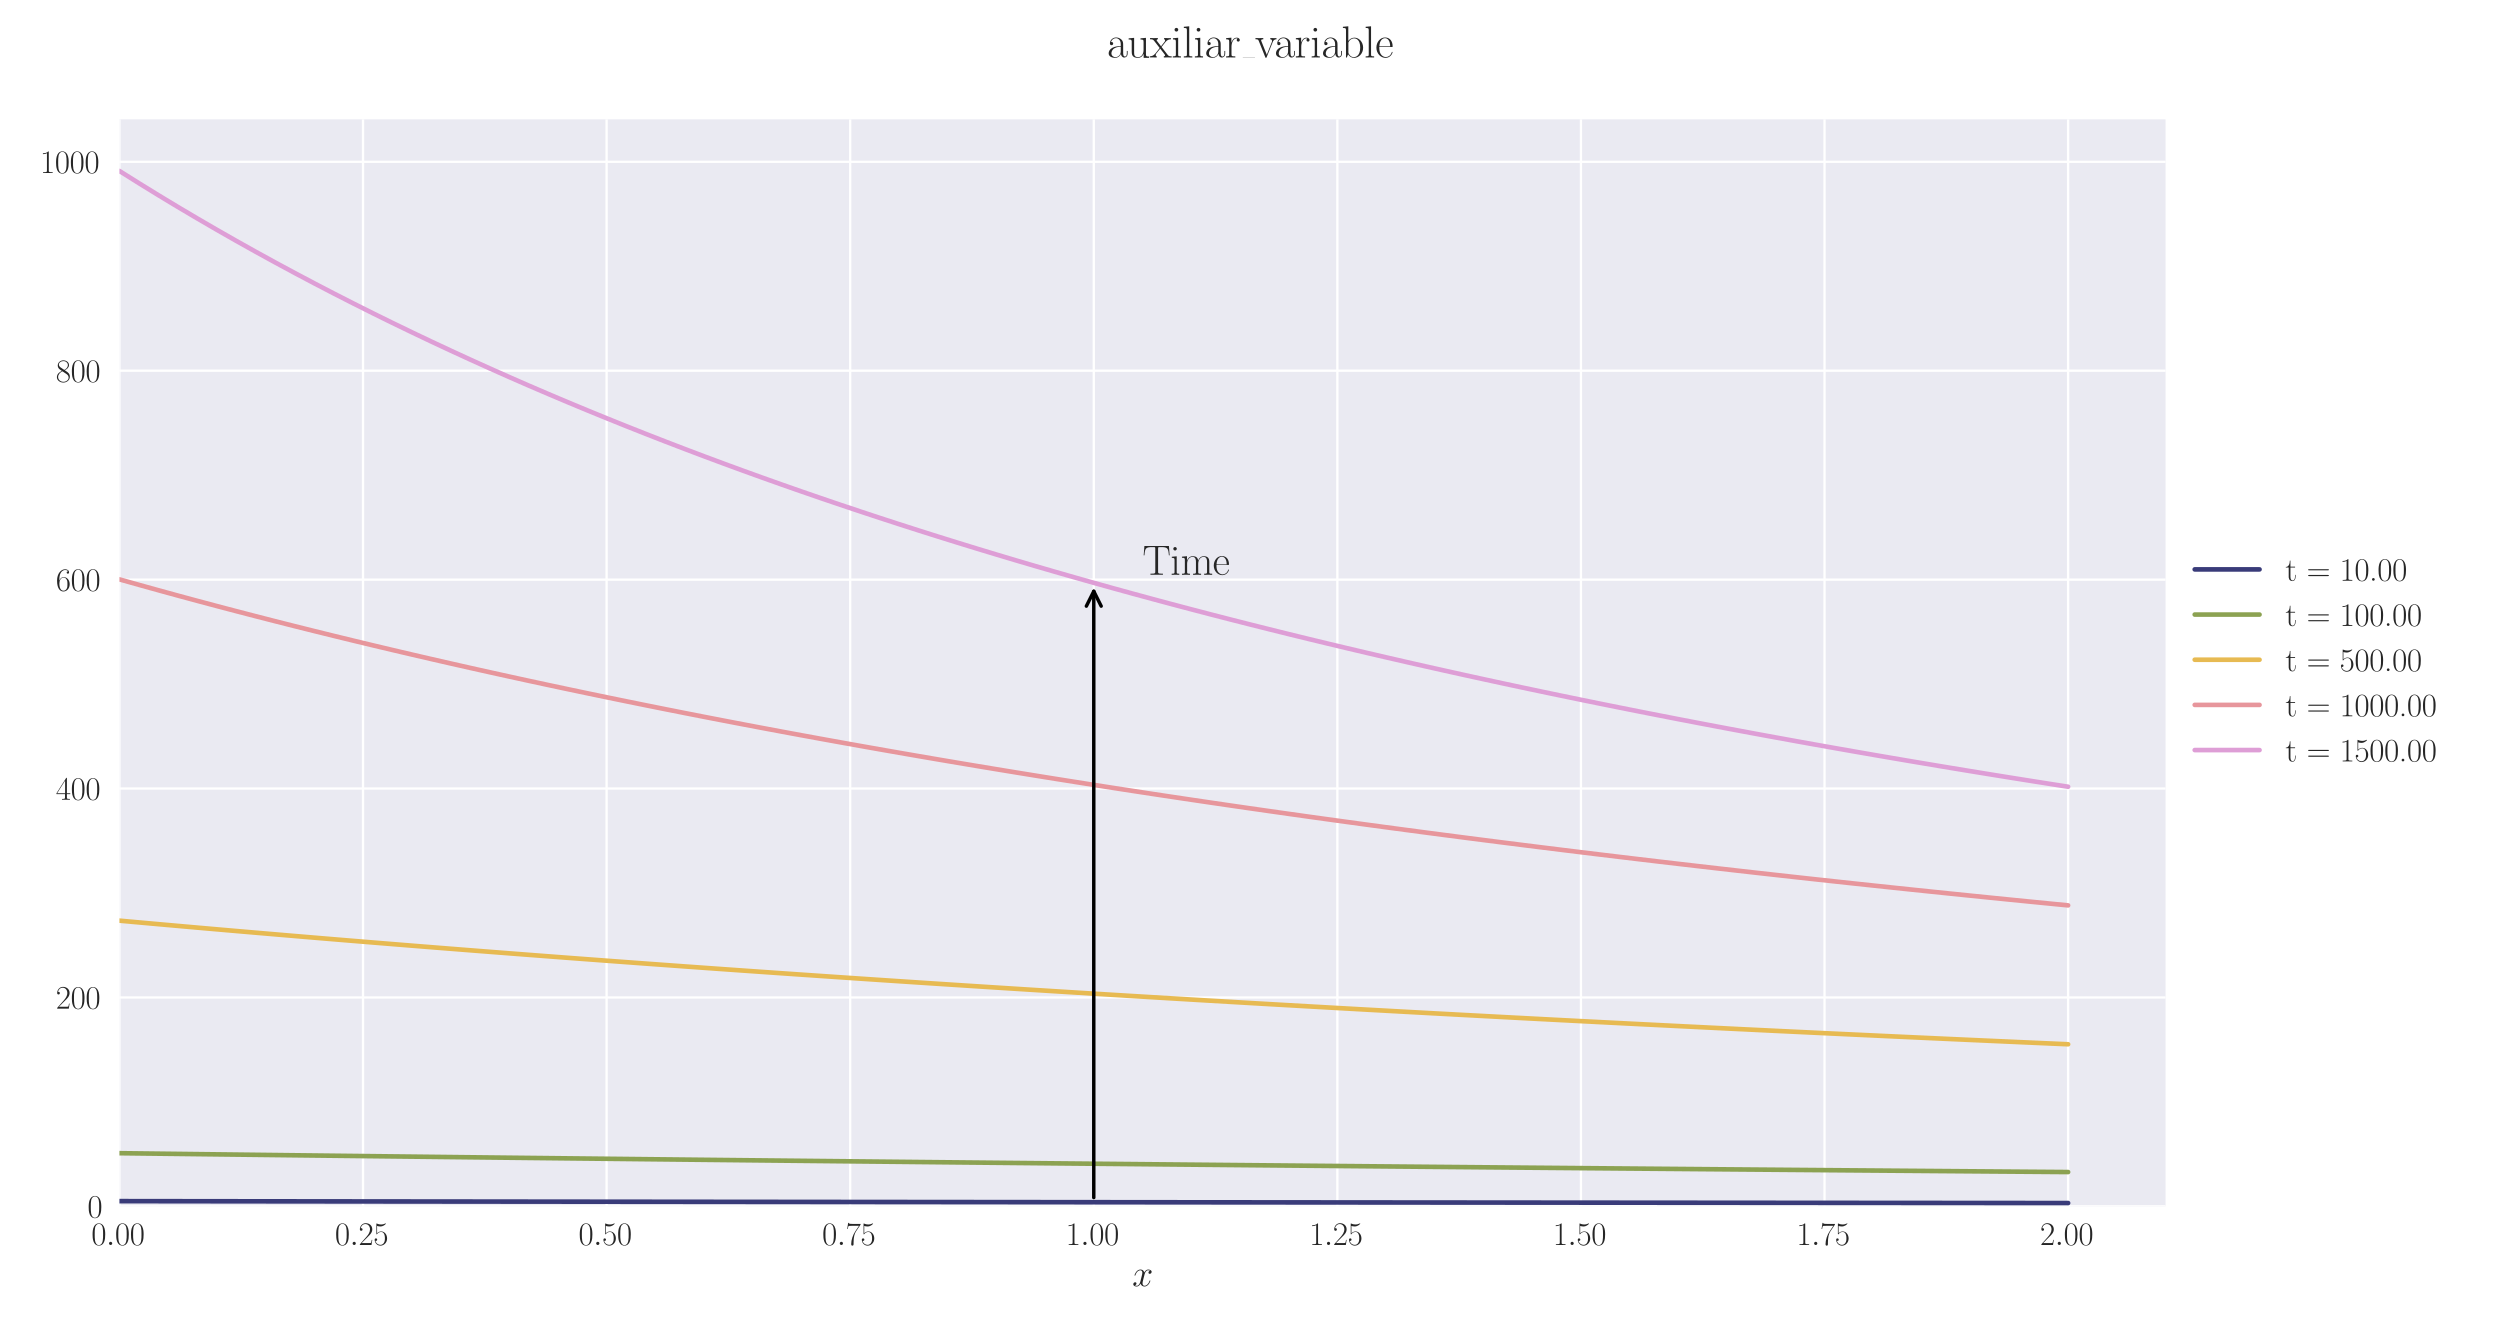 <?xml version="1.0" encoding="utf-8" standalone="no"?>
<!DOCTYPE svg PUBLIC "-//W3C//DTD SVG 1.1//EN"
  "http://www.w3.org/Graphics/SVG/1.1/DTD/svg11.dtd">
<svg xmlns:xlink="http://www.w3.org/1999/xlink" width="1080pt" height="576pt" viewBox="0 0 1080 576" xmlns="http://www.w3.org/2000/svg" version="1.1">
 <defs>
  <style type="text/css">*{stroke-linejoin: round; stroke-linecap: butt}</style>
 </defs>
 <g id="figure_1">
  <g id="patch_1">
   <path d="M 0 576 
L 1080 576 
L 1080 0 
L 0 0 
z
" style="fill: #ffffff"/>
  </g>
  <g id="axes_1">
   <g id="patch_2">
    <path d="M 51.594 521.153 
L 935.518 521.153 
L 935.518 51.564 
L 51.594 51.564 
z
" style="fill: #eaeaf2"/>
   </g>
   <g id="matplotlib.axis_1">
    <g id="xtick_1">
     <g id="line2d_1">
      <path d="M 51.594 521.153 
L 51.594 51.564 
" clip-path="url(#pababec9f35)" style="fill: none; stroke: #ffffff; stroke-linecap: round"/>
     </g>
     <g id="line2d_2"/>
     <g id="text_1">
      <!-- $\mathdefault{0.00}$ -->
      <g style="fill: #262626" transform="translate(39.454 537.839) scale(0.14 -0.14)">
       <defs>
        <path id="CMR17-30" d="M 2688 2025 
C 2688 2416 2682 3080 2413 3591 
C 2176 4039 1798 4198 1466 4198 
C 1158 4198 768 4058 525 3597 
C 269 3118 243 2524 243 2025 
C 243 1661 250 1106 448 619 
C 723 -39 1216 -128 1466 -128 
C 1760 -128 2208 -7 2470 600 
C 2662 1042 2688 1559 2688 2025 
z
M 1466 -26 
C 1056 -26 813 325 723 812 
C 653 1188 653 1738 653 2096 
C 653 2588 653 2997 736 3387 
C 858 3929 1216 4096 1466 4096 
C 1728 4096 2067 3923 2189 3400 
C 2272 3036 2278 2607 2278 2096 
C 2278 1680 2278 1169 2202 792 
C 2067 95 1690 -26 1466 -26 
z
" transform="scale(0.016)"/>
        <path id="CMMI12-3a" d="M 1178 307 
C 1178 492 1024 619 870 619 
C 685 619 557 466 557 313 
C 557 128 710 0 864 0 
C 1050 0 1178 153 1178 307 
z
" transform="scale(0.016)"/>
       </defs>
       <use xlink:href="#CMR17-30" transform="scale(0.996)"/>
       <use xlink:href="#CMMI12-3a" transform="translate(45.69 0) scale(0.996)"/>
       <use xlink:href="#CMR17-30" transform="translate(72.788 0) scale(0.996)"/>
       <use xlink:href="#CMR17-30" transform="translate(118.478 0) scale(0.996)"/>
      </g>
     </g>
    </g>
    <g id="xtick_2">
     <g id="line2d_3">
      <path d="M 156.823 521.153 
L 156.823 51.564 
" clip-path="url(#pababec9f35)" style="fill: none; stroke: #ffffff; stroke-linecap: round"/>
     </g>
     <g id="line2d_4"/>
     <g id="text_2">
      <!-- $\mathdefault{0.25}$ -->
      <g style="fill: #262626" transform="translate(144.683 537.839) scale(0.14 -0.14)">
       <defs>
        <path id="CMR17-32" d="M 2669 989 
L 2554 989 
C 2490 536 2438 459 2413 420 
C 2381 369 1920 369 1830 369 
L 602 369 
C 832 619 1280 1072 1824 1597 
C 2214 1967 2669 2402 2669 3035 
C 2669 3790 2067 4224 1395 4224 
C 691 4224 262 3604 262 3030 
C 262 2780 448 2748 525 2748 
C 589 2748 781 2787 781 3010 
C 781 3207 614 3264 525 3264 
C 486 3264 448 3258 422 3245 
C 544 3790 915 4058 1306 4058 
C 1862 4058 2227 3617 2227 3035 
C 2227 2479 1901 2000 1536 1584 
L 262 146 
L 262 0 
L 2515 0 
L 2669 989 
z
" transform="scale(0.016)"/>
        <path id="CMR17-35" d="M 730 3692 
C 794 3666 1056 3584 1325 3584 
C 1920 3584 2246 3911 2432 4100 
C 2432 4157 2432 4192 2394 4192 
C 2387 4192 2374 4192 2323 4163 
C 2099 4058 1837 3973 1517 3973 
C 1325 3973 1037 3999 723 4139 
C 653 4171 640 4171 634 4171 
C 602 4171 595 4164 595 4037 
L 595 2203 
C 595 2089 595 2057 659 2057 
C 691 2057 704 2070 736 2114 
C 941 2401 1222 2522 1542 2522 
C 1766 2522 2246 2382 2246 1289 
C 2246 1085 2246 715 2054 421 
C 1894 159 1645 25 1370 25 
C 947 25 518 320 403 814 
C 429 807 480 795 506 795 
C 589 795 749 840 749 1038 
C 749 1210 627 1280 506 1280 
C 358 1280 262 1190 262 1011 
C 262 454 704 -128 1382 -128 
C 2042 -128 2669 440 2669 1264 
C 2669 2030 2170 2624 1549 2624 
C 1222 2624 947 2503 730 2274 
L 730 3692 
z
" transform="scale(0.016)"/>
       </defs>
       <use xlink:href="#CMR17-30" transform="scale(0.996)"/>
       <use xlink:href="#CMMI12-3a" transform="translate(45.69 0) scale(0.996)"/>
       <use xlink:href="#CMR17-32" transform="translate(72.788 0) scale(0.996)"/>
       <use xlink:href="#CMR17-35" transform="translate(118.478 0) scale(0.996)"/>
      </g>
     </g>
    </g>
    <g id="xtick_3">
     <g id="line2d_5">
      <path d="M 262.052 521.153 
L 262.052 51.564 
" clip-path="url(#pababec9f35)" style="fill: none; stroke: #ffffff; stroke-linecap: round"/>
     </g>
     <g id="line2d_6"/>
     <g id="text_3">
      <!-- $\mathdefault{0.50}$ -->
      <g style="fill: #262626" transform="translate(249.912 537.839) scale(0.14 -0.14)">
       <use xlink:href="#CMR17-30" transform="scale(0.996)"/>
       <use xlink:href="#CMMI12-3a" transform="translate(45.69 0) scale(0.996)"/>
       <use xlink:href="#CMR17-35" transform="translate(72.788 0) scale(0.996)"/>
       <use xlink:href="#CMR17-30" transform="translate(118.478 0) scale(0.996)"/>
      </g>
     </g>
    </g>
    <g id="xtick_4">
     <g id="line2d_7">
      <path d="M 367.281 521.153 
L 367.281 51.564 
" clip-path="url(#pababec9f35)" style="fill: none; stroke: #ffffff; stroke-linecap: round"/>
     </g>
     <g id="line2d_8"/>
     <g id="text_4">
      <!-- $\mathdefault{0.75}$ -->
      <g style="fill: #262626" transform="translate(355.141 537.839) scale(0.14 -0.14)">
       <defs>
        <path id="CMR17-37" d="M 2886 3941 
L 2886 4081 
L 1382 4081 
C 634 4081 621 4165 595 4288 
L 480 4288 
L 294 3094 
L 410 3094 
C 429 3215 474 3540 550 3661 
C 589 3712 1062 3712 1171 3712 
L 2579 3712 
L 1869 2661 
C 1395 1954 1069 999 1069 165 
C 1069 89 1069 -128 1299 -128 
C 1530 -128 1530 89 1530 171 
L 1530 465 
C 1530 1508 1709 2196 2003 2636 
L 2886 3941 
z
" transform="scale(0.016)"/>
       </defs>
       <use xlink:href="#CMR17-30" transform="scale(0.996)"/>
       <use xlink:href="#CMMI12-3a" transform="translate(45.69 0) scale(0.996)"/>
       <use xlink:href="#CMR17-37" transform="translate(72.788 0) scale(0.996)"/>
       <use xlink:href="#CMR17-35" transform="translate(118.478 0) scale(0.996)"/>
      </g>
     </g>
    </g>
    <g id="xtick_5">
     <g id="line2d_9">
      <path d="M 472.51 521.153 
L 472.51 51.564 
" clip-path="url(#pababec9f35)" style="fill: none; stroke: #ffffff; stroke-linecap: round"/>
     </g>
     <g id="line2d_10"/>
     <g id="text_5">
      <!-- $\mathdefault{1.00}$ -->
      <g style="fill: #262626" transform="translate(460.37 537.839) scale(0.14 -0.14)">
       <defs>
        <path id="CMR17-31" d="M 1702 4058 
C 1702 4192 1696 4192 1606 4192 
C 1357 3916 979 3827 621 3827 
C 602 3827 570 3827 563 3808 
C 557 3795 557 3782 557 3648 
C 755 3648 1088 3686 1344 3839 
L 1344 461 
C 1344 236 1331 160 781 160 
L 589 160 
L 589 0 
C 896 0 1216 0 1523 0 
C 1830 0 2150 0 2458 0 
L 2458 160 
L 2266 160 
C 1715 160 1702 230 1702 458 
L 1702 4058 
z
" transform="scale(0.016)"/>
       </defs>
       <use xlink:href="#CMR17-31" transform="scale(0.996)"/>
       <use xlink:href="#CMMI12-3a" transform="translate(45.69 0) scale(0.996)"/>
       <use xlink:href="#CMR17-30" transform="translate(72.788 0) scale(0.996)"/>
       <use xlink:href="#CMR17-30" transform="translate(118.478 0) scale(0.996)"/>
      </g>
     </g>
    </g>
    <g id="xtick_6">
     <g id="line2d_11">
      <path d="M 577.739 521.153 
L 577.739 51.564 
" clip-path="url(#pababec9f35)" style="fill: none; stroke: #ffffff; stroke-linecap: round"/>
     </g>
     <g id="line2d_12"/>
     <g id="text_6">
      <!-- $\mathdefault{1.25}$ -->
      <g style="fill: #262626" transform="translate(565.599 537.839) scale(0.14 -0.14)">
       <use xlink:href="#CMR17-31" transform="scale(0.996)"/>
       <use xlink:href="#CMMI12-3a" transform="translate(45.69 0) scale(0.996)"/>
       <use xlink:href="#CMR17-32" transform="translate(72.788 0) scale(0.996)"/>
       <use xlink:href="#CMR17-35" transform="translate(118.478 0) scale(0.996)"/>
      </g>
     </g>
    </g>
    <g id="xtick_7">
     <g id="line2d_13">
      <path d="M 682.968 521.153 
L 682.968 51.564 
" clip-path="url(#pababec9f35)" style="fill: none; stroke: #ffffff; stroke-linecap: round"/>
     </g>
     <g id="line2d_14"/>
     <g id="text_7">
      <!-- $\mathdefault{1.50}$ -->
      <g style="fill: #262626" transform="translate(670.829 537.839) scale(0.14 -0.14)">
       <use xlink:href="#CMR17-31" transform="scale(0.996)"/>
       <use xlink:href="#CMMI12-3a" transform="translate(45.69 0) scale(0.996)"/>
       <use xlink:href="#CMR17-35" transform="translate(72.788 0) scale(0.996)"/>
       <use xlink:href="#CMR17-30" transform="translate(118.478 0) scale(0.996)"/>
      </g>
     </g>
    </g>
    <g id="xtick_8">
     <g id="line2d_15">
      <path d="M 788.197 521.153 
L 788.197 51.564 
" clip-path="url(#pababec9f35)" style="fill: none; stroke: #ffffff; stroke-linecap: round"/>
     </g>
     <g id="line2d_16"/>
     <g id="text_8">
      <!-- $\mathdefault{1.75}$ -->
      <g style="fill: #262626" transform="translate(776.058 537.839) scale(0.14 -0.14)">
       <use xlink:href="#CMR17-31" transform="scale(0.996)"/>
       <use xlink:href="#CMMI12-3a" transform="translate(45.69 0) scale(0.996)"/>
       <use xlink:href="#CMR17-37" transform="translate(72.788 0) scale(0.996)"/>
       <use xlink:href="#CMR17-35" transform="translate(118.478 0) scale(0.996)"/>
      </g>
     </g>
    </g>
    <g id="xtick_9">
     <g id="line2d_17">
      <path d="M 893.426 521.153 
L 893.426 51.564 
" clip-path="url(#pababec9f35)" style="fill: none; stroke: #ffffff; stroke-linecap: round"/>
     </g>
     <g id="line2d_18"/>
     <g id="text_9">
      <!-- $\mathdefault{2.00}$ -->
      <g style="fill: #262626" transform="translate(881.287 537.839) scale(0.14 -0.14)">
       <use xlink:href="#CMR17-32" transform="scale(0.996)"/>
       <use xlink:href="#CMMI12-3a" transform="translate(45.69 0) scale(0.996)"/>
       <use xlink:href="#CMR17-30" transform="translate(72.788 0) scale(0.996)"/>
       <use xlink:href="#CMR17-30" transform="translate(118.478 0) scale(0.996)"/>
      </g>
     </g>
    </g>
    <g id="text_10">
     <!-- $x$ -->
     <g style="fill: #262626" transform="translate(489.121 555.621) scale(0.16 -0.16)">
      <defs>
       <path id="CMMI12-78" d="M 3034 2606 
C 2829 2567 2752 2414 2752 2293 
C 2752 2139 2874 2088 2963 2088 
C 3155 2088 3290 2254 3290 2427 
C 3290 2695 2982 2816 2714 2816 
C 2323 2816 2106 2433 2048 2312 
C 1901 2816 1504 2816 1389 2816 
C 736 2816 390 1980 390 1839 
C 390 1814 416 1782 461 1782 
C 512 1782 525 1820 538 1846 
C 755 2555 1184 2689 1370 2689 
C 1658 2689 1715 2420 1715 2267 
C 1715 2127 1677 1980 1600 1673 
L 1382 798 
C 1286 415 1101 64 762 64 
C 730 64 570 64 435 147 
C 666 192 717 383 717 460 
C 717 588 621 664 499 664 
C 346 664 179 530 179 326 
C 179 57 480 -64 755 -64 
C 1062 -64 1280 179 1414 441 
C 1517 64 1837 -64 2074 -64 
C 2726 -64 3072 773 3072 913 
C 3072 945 3046 971 3008 971 
C 2950 971 2944 939 2925 888 
C 2752 326 2381 64 2093 64 
C 1869 64 1747 230 1747 492 
C 1747 632 1773 734 1875 1156 
L 2099 2024 
C 2195 2408 2413 2689 2707 2689 
C 2720 2689 2899 2689 3034 2606 
z
" transform="scale(0.016)"/>
      </defs>
      <use xlink:href="#CMMI12-78" transform="scale(0.996)"/>
     </g>
    </g>
   </g>
   <g id="matplotlib.axis_2">
    <g id="ytick_1">
     <g id="line2d_19">
      <path d="M 51.594 521.153 
L 935.518 521.153 
" clip-path="url(#pababec9f35)" style="fill: none; stroke: #ffffff; stroke-linecap: round"/>
     </g>
     <g id="line2d_20"/>
     <g id="text_11">
      <!-- $\mathdefault{0}$ -->
      <g style="fill: #262626" transform="translate(37.765 525.996) scale(0.14 -0.14)">
       <use xlink:href="#CMR17-30" transform="scale(0.996)"/>
      </g>
     </g>
    </g>
    <g id="ytick_2">
     <g id="line2d_21">
      <path d="M 51.594 430.902 
L 935.518 430.902 
" clip-path="url(#pababec9f35)" style="fill: none; stroke: #ffffff; stroke-linecap: round"/>
     </g>
     <g id="line2d_22"/>
     <g id="text_12">
      <!-- $\mathdefault{200}$ -->
      <g style="fill: #262626" transform="translate(24.108 435.745) scale(0.14 -0.14)">
       <use xlink:href="#CMR17-32" transform="scale(0.996)"/>
       <use xlink:href="#CMR17-30" transform="translate(45.69 0) scale(0.996)"/>
       <use xlink:href="#CMR17-30" transform="translate(91.381 0) scale(0.996)"/>
      </g>
     </g>
    </g>
    <g id="ytick_3">
     <g id="line2d_23">
      <path d="M 51.594 340.651 
L 935.518 340.651 
" clip-path="url(#pababec9f35)" style="fill: none; stroke: #ffffff; stroke-linecap: round"/>
     </g>
     <g id="line2d_24"/>
     <g id="text_13">
      <!-- $\mathdefault{400}$ -->
      <g style="fill: #262626" transform="translate(24.108 345.493) scale(0.14 -0.14)">
       <defs>
        <path id="CMR17-34" d="M 2150 4122 
C 2150 4256 2144 4256 2029 4256 
L 128 1254 
L 128 1088 
L 1779 1088 
L 1779 457 
C 1779 224 1766 160 1318 160 
L 1197 160 
L 1197 0 
C 1402 0 1747 0 1965 0 
C 2182 0 2528 0 2733 0 
L 2733 160 
L 2611 160 
C 2163 160 2150 224 2150 457 
L 2150 1088 
L 2803 1088 
L 2803 1254 
L 2150 1254 
L 2150 4122 
z
M 1798 3703 
L 1798 1254 
L 256 1254 
L 1798 3703 
z
" transform="scale(0.016)"/>
       </defs>
       <use xlink:href="#CMR17-34" transform="scale(0.996)"/>
       <use xlink:href="#CMR17-30" transform="translate(45.69 0) scale(0.996)"/>
       <use xlink:href="#CMR17-30" transform="translate(91.381 0) scale(0.996)"/>
      </g>
     </g>
    </g>
    <g id="ytick_4">
     <g id="line2d_25">
      <path d="M 51.594 250.399 
L 935.518 250.399 
" clip-path="url(#pababec9f35)" style="fill: none; stroke: #ffffff; stroke-linecap: round"/>
     </g>
     <g id="line2d_26"/>
     <g id="text_14">
      <!-- $\mathdefault{600}$ -->
      <g style="fill: #262626" transform="translate(24.108 255.242) scale(0.14 -0.14)">
       <defs>
        <path id="CMR17-36" d="M 678 2176 
C 678 3690 1395 4032 1811 4032 
C 1946 4032 2272 4009 2400 3776 
C 2298 3776 2106 3776 2106 3553 
C 2106 3381 2246 3323 2336 3323 
C 2394 3323 2566 3348 2566 3560 
C 2566 3954 2246 4179 1805 4179 
C 1043 4179 243 3390 243 1984 
C 243 253 966 -128 1478 -128 
C 2099 -128 2688 427 2688 1283 
C 2688 2081 2170 2662 1517 2662 
C 1126 2662 838 2407 678 1960 
L 678 2176 
z
M 1478 25 
C 691 25 691 1200 691 1436 
C 691 1896 909 2560 1504 2560 
C 1613 2560 1926 2560 2138 2120 
C 2253 1870 2253 1609 2253 1289 
C 2253 944 2253 690 2118 434 
C 1978 171 1773 25 1478 25 
z
" transform="scale(0.016)"/>
       </defs>
       <use xlink:href="#CMR17-36" transform="scale(0.996)"/>
       <use xlink:href="#CMR17-30" transform="translate(45.69 0) scale(0.996)"/>
       <use xlink:href="#CMR17-30" transform="translate(91.381 0) scale(0.996)"/>
      </g>
     </g>
    </g>
    <g id="ytick_5">
     <g id="line2d_27">
      <path d="M 51.594 160.148 
L 935.518 160.148 
" clip-path="url(#pababec9f35)" style="fill: none; stroke: #ffffff; stroke-linecap: round"/>
     </g>
     <g id="line2d_28"/>
     <g id="text_15">
      <!-- $\mathdefault{800}$ -->
      <g style="fill: #262626" transform="translate(24.108 164.991) scale(0.14 -0.14)">
       <defs>
        <path id="CMR17-38" d="M 1741 2264 
C 2144 2467 2554 2773 2554 3263 
C 2554 3841 1990 4179 1472 4179 
C 890 4179 378 3759 378 3180 
C 378 3021 416 2747 666 2505 
C 730 2442 998 2251 1171 2130 
C 883 1983 211 1634 211 934 
C 211 279 838 -128 1459 -128 
C 2144 -128 2720 362 2720 1010 
C 2720 1590 2330 1857 2074 2029 
L 1741 2264 
z
M 902 2822 
C 851 2854 595 3051 595 3351 
C 595 3739 998 4032 1459 4032 
C 1965 4032 2336 3676 2336 3262 
C 2336 2669 1670 2331 1638 2331 
C 1632 2331 1626 2331 1574 2370 
L 902 2822 
z
M 2080 1519 
C 2176 1449 2483 1240 2483 851 
C 2483 381 2010 25 1472 25 
C 890 25 448 438 448 940 
C 448 1443 838 1862 1280 2060 
L 2080 1519 
z
" transform="scale(0.016)"/>
       </defs>
       <use xlink:href="#CMR17-38" transform="scale(0.996)"/>
       <use xlink:href="#CMR17-30" transform="translate(45.69 0) scale(0.996)"/>
       <use xlink:href="#CMR17-30" transform="translate(91.381 0) scale(0.996)"/>
      </g>
     </g>
    </g>
    <g id="ytick_6">
     <g id="line2d_29">
      <path d="M 51.594 69.897 
L 935.518 69.897 
" clip-path="url(#pababec9f35)" style="fill: none; stroke: #ffffff; stroke-linecap: round"/>
     </g>
     <g id="line2d_30"/>
     <g id="text_16">
      <!-- $\mathdefault{1000}$ -->
      <g style="fill: #262626" transform="translate(17.28 74.74) scale(0.14 -0.14)">
       <use xlink:href="#CMR17-31" transform="scale(0.996)"/>
       <use xlink:href="#CMR17-30" transform="translate(45.69 0) scale(0.996)"/>
       <use xlink:href="#CMR17-30" transform="translate(91.381 0) scale(0.996)"/>
       <use xlink:href="#CMR17-30" transform="translate(137.071 0) scale(0.996)"/>
      </g>
     </g>
    </g>
   </g>
   <g id="line2d_31">
    <path d="M 51.594 518.892 
L 60.012 518.902 
L 68.431 518.912 
L 76.849 518.923 
L 85.267 518.933 
L 93.686 518.943 
L 102.104 518.953 
L 110.522 518.963 
L 118.941 518.973 
L 127.359 518.982 
L 135.777 518.992 
L 144.195 519.002 
L 152.614 519.012 
L 161.032 519.021 
L 169.45 519.031 
L 177.869 519.041 
L 186.287 519.05 
L 194.705 519.06 
L 203.124 519.069 
L 211.542 519.079 
L 219.96 519.088 
L 228.379 519.098 
L 236.797 519.107 
L 245.215 519.116 
L 253.634 519.125 
L 262.052 519.135 
L 270.47 519.144 
L 278.889 519.153 
L 287.307 519.162 
L 295.725 519.171 
L 304.144 519.18 
L 312.562 519.189 
L 320.98 519.198 
L 329.399 519.207 
L 337.817 519.215 
L 346.235 519.224 
L 354.654 519.233 
L 363.072 519.242 
L 371.49 519.25 
L 379.908 519.259 
L 388.327 519.267 
L 396.745 519.276 
L 405.163 519.284 
L 413.582 519.293 
L 422 519.301 
L 430.418 519.31 
L 438.837 519.318 
L 447.255 519.326 
L 455.673 519.335 
L 464.092 519.343 
L 472.51 519.351 
L 480.928 519.359 
L 489.347 519.367 
L 497.765 519.376 
L 506.183 519.384 
L 514.602 519.392 
L 523.02 519.4 
L 531.438 519.408 
L 539.857 519.415 
L 548.275 519.423 
L 556.693 519.431 
L 565.112 519.439 
L 573.53 519.447 
L 581.948 519.455 
L 590.367 519.462 
L 598.785 519.47 
L 607.203 519.478 
L 615.621 519.485 
L 624.04 519.493 
L 632.458 519.5 
L 640.876 519.508 
L 649.295 519.515 
L 657.713 519.523 
L 666.131 519.53 
L 674.55 519.537 
L 682.968 519.545 
L 691.386 519.552 
L 699.805 519.559 
L 708.223 519.566 
L 716.641 519.574 
L 725.06 519.581 
L 733.478 519.588 
L 741.896 519.595 
L 750.315 519.602 
L 758.733 519.609 
L 767.151 519.616 
L 775.57 519.623 
L 783.988 519.63 
L 792.406 519.637 
L 800.825 519.644 
L 809.243 519.651 
L 817.661 519.658 
L 826.079 519.664 
L 834.498 519.671 
L 842.916 519.678 
L 851.334 519.684 
L 859.753 519.691 
L 868.171 519.698 
L 876.589 519.704 
L 885.008 519.711 
L 893.426 519.718 
" clip-path="url(#pababec9f35)" style="fill: none; stroke: #393b79; stroke-width: 2; stroke-linecap: round"/>
   </g>
   <g id="line2d_32">
    <path d="M 51.594 498.179 
L 60.012 498.282 
L 68.431 498.383 
L 76.849 498.484 
L 85.267 498.585 
L 93.686 498.685 
L 102.104 498.785 
L 110.522 498.884 
L 118.941 498.983 
L 127.359 499.081 
L 135.777 499.179 
L 144.195 499.277 
L 152.614 499.373 
L 161.032 499.47 
L 169.45 499.566 
L 177.869 499.661 
L 186.287 499.756 
L 194.705 499.851 
L 203.124 499.945 
L 211.542 500.039 
L 219.96 500.132 
L 228.379 500.225 
L 236.797 500.317 
L 245.215 500.409 
L 253.634 500.5 
L 262.052 500.591 
L 270.47 500.682 
L 278.889 500.772 
L 287.307 500.862 
L 295.725 500.951 
L 304.144 501.04 
L 312.562 501.128 
L 320.98 501.216 
L 329.399 501.304 
L 337.817 501.391 
L 346.235 501.478 
L 354.654 501.564 
L 363.072 501.65 
L 371.49 501.736 
L 379.908 501.821 
L 388.327 501.905 
L 396.745 501.99 
L 405.163 502.074 
L 413.582 502.157 
L 422 502.24 
L 430.418 502.323 
L 438.837 502.406 
L 447.255 502.487 
L 455.673 502.569 
L 464.092 502.65 
L 472.51 502.731 
L 480.928 502.812 
L 489.347 502.892 
L 497.765 502.971 
L 506.183 503.051 
L 514.602 503.13 
L 523.02 503.208 
L 531.438 503.286 
L 539.857 503.364 
L 548.275 503.442 
L 556.693 503.519 
L 565.112 503.596 
L 573.53 503.672 
L 581.948 503.748 
L 590.367 503.824 
L 598.785 503.899 
L 607.203 503.974 
L 615.621 504.049 
L 624.04 504.123 
L 632.458 504.197 
L 640.876 504.27 
L 649.295 504.344 
L 657.713 504.417 
L 666.131 504.489 
L 674.55 504.561 
L 682.968 504.633 
L 691.386 504.705 
L 699.805 504.776 
L 708.223 504.847 
L 716.641 504.918 
L 725.06 504.988 
L 733.478 505.058 
L 741.896 505.127 
L 750.315 505.197 
L 758.733 505.266 
L 767.151 505.334 
L 775.57 505.403 
L 783.988 505.471 
L 792.406 505.538 
L 800.825 505.606 
L 809.243 505.673 
L 817.661 505.74 
L 826.079 505.806 
L 834.498 505.872 
L 842.916 505.938 
L 851.334 506.004 
L 859.753 506.069 
L 868.171 506.134 
L 876.589 506.199 
L 885.008 506.263 
L 893.426 506.327 
" clip-path="url(#pababec9f35)" style="fill: none; stroke: #8ca252; stroke-width: 2; stroke-linecap: round"/>
   </g>
   <g id="line2d_33">
    <path d="M 51.594 397.721 
L 60.012 398.483 
L 68.431 399.239 
L 76.849 399.988 
L 85.267 400.732 
L 93.686 401.469 
L 102.104 402.2 
L 110.522 402.925 
L 118.941 403.644 
L 127.359 404.357 
L 135.777 405.065 
L 144.195 405.767 
L 152.614 406.463 
L 161.032 407.153 
L 169.45 407.838 
L 177.869 408.518 
L 186.287 409.192 
L 194.705 409.86 
L 203.124 410.524 
L 211.542 411.182 
L 219.96 411.835 
L 228.379 412.483 
L 236.797 413.125 
L 245.215 413.763 
L 253.634 414.396 
L 262.052 415.024 
L 270.47 415.646 
L 278.889 416.265 
L 287.307 416.878 
L 295.725 417.487 
L 304.144 418.091 
L 312.562 418.69 
L 320.98 419.285 
L 329.399 419.875 
L 337.817 420.461 
L 346.235 421.042 
L 354.654 421.619 
L 363.072 422.192 
L 371.49 422.761 
L 379.908 423.325 
L 388.327 423.885 
L 396.745 424.44 
L 405.163 424.992 
L 413.582 425.54 
L 422 426.083 
L 430.418 426.623 
L 438.837 427.158 
L 447.255 427.69 
L 455.673 428.218 
L 464.092 428.742 
L 472.51 429.262 
L 480.928 429.778 
L 489.347 430.291 
L 497.765 430.8 
L 506.183 431.305 
L 514.602 431.807 
L 523.02 432.305 
L 531.438 432.799 
L 539.857 433.29 
L 548.275 433.778 
L 556.693 434.262 
L 565.112 434.742 
L 573.53 435.219 
L 581.948 435.693 
L 590.367 436.164 
L 598.785 436.631 
L 607.203 437.095 
L 615.621 437.556 
L 624.04 438.013 
L 632.458 438.468 
L 640.876 438.919 
L 649.295 439.367 
L 657.713 439.812 
L 666.131 440.254 
L 674.55 440.693 
L 682.968 441.129 
L 691.386 441.562 
L 699.805 441.992 
L 708.223 442.419 
L 716.641 442.843 
L 725.06 443.264 
L 733.478 443.683 
L 741.896 444.098 
L 750.315 444.511 
L 758.733 444.921 
L 767.151 445.329 
L 775.57 445.733 
L 783.988 446.135 
L 792.406 446.534 
L 800.825 446.931 
L 809.243 447.325 
L 817.661 447.716 
L 826.079 448.105 
L 834.498 448.491 
L 842.916 448.875 
L 851.334 449.256 
L 859.753 449.635 
L 868.171 450.011 
L 876.589 450.385 
L 885.008 450.756 
L 893.426 451.125 
" clip-path="url(#pababec9f35)" style="fill: none; stroke: #e7ba52; stroke-width: 2; stroke-linecap: round"/>
   </g>
   <g id="line2d_34">
    <path d="M 51.594 250.283 
L 60.012 252.653 
L 68.431 254.991 
L 76.849 257.298 
L 85.267 259.574 
L 93.686 261.82 
L 102.104 264.036 
L 110.522 266.224 
L 118.941 268.383 
L 127.359 270.515 
L 135.777 272.619 
L 144.195 274.697 
L 152.614 276.748 
L 161.032 278.773 
L 169.45 280.773 
L 177.869 282.748 
L 186.287 284.698 
L 194.705 286.625 
L 203.124 288.528 
L 211.542 290.407 
L 219.96 292.264 
L 228.379 294.099 
L 236.797 295.911 
L 245.215 297.702 
L 253.634 299.472 
L 262.052 301.221 
L 270.47 302.949 
L 278.889 304.657 
L 287.307 306.346 
L 295.725 308.014 
L 304.144 309.664 
L 312.562 311.295 
L 320.98 312.907 
L 329.399 314.501 
L 337.817 316.077 
L 346.235 317.635 
L 354.654 319.176 
L 363.072 320.699 
L 371.49 322.206 
L 379.908 323.697 
L 388.327 325.17 
L 396.745 326.628 
L 405.163 328.071 
L 413.582 329.497 
L 422 330.908 
L 430.418 332.304 
L 438.837 333.686 
L 447.255 335.052 
L 455.673 336.404 
L 464.092 337.742 
L 472.51 339.066 
L 480.928 340.377 
L 489.347 341.673 
L 497.765 342.957 
L 506.183 344.227 
L 514.602 345.484 
L 523.02 346.728 
L 531.438 347.96 
L 539.857 349.179 
L 548.275 350.386 
L 556.693 351.581 
L 565.112 352.764 
L 573.53 353.935 
L 581.948 355.095 
L 590.367 356.243 
L 598.785 357.38 
L 607.203 358.506 
L 615.621 359.621 
L 624.04 360.725 
L 632.458 361.818 
L 640.876 362.901 
L 649.295 363.974 
L 657.713 365.036 
L 666.131 366.088 
L 674.55 367.131 
L 682.968 368.163 
L 691.386 369.186 
L 699.805 370.199 
L 708.223 371.203 
L 716.641 372.198 
L 725.06 373.183 
L 733.478 374.159 
L 741.896 375.126 
L 750.315 376.085 
L 758.733 377.034 
L 767.151 377.975 
L 775.57 378.908 
L 783.988 379.832 
L 792.406 380.748 
L 800.825 381.656 
L 809.243 382.555 
L 817.661 383.447 
L 826.079 384.331 
L 834.498 385.206 
L 842.916 386.075 
L 851.334 386.935 
L 859.753 387.788 
L 868.171 388.634 
L 876.589 389.472 
L 885.008 390.303 
L 893.426 391.127 
" clip-path="url(#pababec9f35)" style="fill: none; stroke: #e7969c; stroke-width: 2; stroke-linecap: round"/>
   </g>
   <g id="line2d_35">
    <path d="M 51.594 73.857 
L 60.012 79.142 
L 68.431 84.324 
L 76.849 89.406 
L 85.267 94.391 
L 93.686 99.281 
L 102.104 104.08 
L 110.522 108.789 
L 118.941 113.411 
L 127.359 117.949 
L 135.777 122.405 
L 144.195 126.78 
L 152.614 131.077 
L 161.032 135.299 
L 169.45 139.446 
L 177.869 143.521 
L 186.287 147.526 
L 194.705 151.463 
L 203.124 155.332 
L 211.542 159.137 
L 219.96 162.878 
L 228.379 166.557 
L 236.797 170.176 
L 245.215 173.735 
L 253.634 177.237 
L 262.052 180.683 
L 270.47 184.073 
L 278.889 187.41 
L 287.307 190.695 
L 295.725 193.928 
L 304.144 197.112 
L 312.562 200.246 
L 320.98 203.333 
L 329.399 206.372 
L 337.817 209.366 
L 346.235 212.315 
L 354.654 215.221 
L 363.072 218.084 
L 371.49 220.904 
L 379.908 223.684 
L 388.327 226.423 
L 396.745 229.124 
L 405.163 231.785 
L 413.582 234.409 
L 422 236.997 
L 430.418 239.547 
L 438.837 242.063 
L 447.255 244.544 
L 455.673 246.99 
L 464.092 249.404 
L 472.51 251.785 
L 480.928 254.133 
L 489.347 256.45 
L 497.765 258.737 
L 506.183 260.993 
L 514.602 263.219 
L 523.02 265.417 
L 531.438 267.586 
L 539.857 269.727 
L 548.275 271.84 
L 556.693 273.927 
L 565.112 275.987 
L 573.53 278.021 
L 581.948 280.029 
L 590.367 282.012 
L 598.785 283.971 
L 607.203 285.906 
L 615.621 287.817 
L 624.04 289.704 
L 632.458 291.569 
L 640.876 293.411 
L 649.295 295.231 
L 657.713 297.03 
L 666.131 298.807 
L 674.55 300.562 
L 682.968 302.298 
L 691.386 304.013 
L 699.805 305.708 
L 708.223 307.383 
L 716.641 309.039 
L 725.06 310.677 
L 733.478 312.295 
L 741.896 313.895 
L 750.315 315.477 
L 758.733 317.042 
L 767.151 318.588 
L 775.57 320.118 
L 783.988 321.631 
L 792.406 323.127 
L 800.825 324.606 
L 809.243 326.07 
L 817.661 327.517 
L 826.079 328.949 
L 834.498 330.366 
L 842.916 331.767 
L 851.334 333.154 
L 859.753 334.525 
L 868.171 335.883 
L 876.589 337.225 
L 885.008 338.554 
L 893.426 339.869 
" clip-path="url(#pababec9f35)" style="fill: none; stroke: #de9ed6; stroke-width: 2; stroke-linecap: round"/>
   </g>
   <g id="patch_3">
    <path d="M 51.594 521.153 
L 51.594 51.564 
" style="fill: none"/>
   </g>
   <g id="patch_4">
    <path d="M 935.518 521.153 
L 935.518 51.564 
" style="fill: none"/>
   </g>
   <g id="patch_5">
    <path d="M 51.594 521.153 
L 935.518 521.153 
" style="fill: none"/>
   </g>
   <g id="patch_6">
    <path d="M 51.594 51.564 
L 935.518 51.564 
" style="fill: none"/>
   </g>
   <g id="patch_7">
    <path d="M 472.51 517.364 
Q 472.51 385.566 472.51 255.446 
" style="fill: none; stroke: #000000; stroke-width: 1.5; stroke-linecap: round"/>
    <path d="M 469.31 261.846 
L 472.51 255.446 
L 475.71 261.846 
" style="fill: none; stroke: #000000; stroke-width: 1.5; stroke-linecap: round"/>
   </g>
   <g id="text_17">
    <!-- Time -->
    <g style="fill: #262626" transform="translate(493.556 248.283) scale(0.18 -0.18)">
     <defs>
      <path id="CMR17-54" d="M 3981 4326 
L 288 4326 
L 179 2918 
L 294 2918 
C 378 3976 467 4160 1453 4160 
C 1568 4160 1754 4160 1805 4154 
C 1926 4135 1926 4058 1926 3912 
L 1926 459 
C 1926 230 1907 160 1376 160 
L 1197 160 
L 1197 0 
C 1504 0 1824 0 2138 0 
C 2451 0 2771 0 3078 0 
L 3078 160 
L 2899 160 
C 2368 160 2349 230 2349 459 
L 2349 3912 
C 2349 4052 2349 4129 2464 4154 
C 2515 4160 2701 4160 2816 4160 
C 3795 4160 3891 3976 3974 2918 
L 4090 2918 
L 3981 4326 
z
" transform="scale(0.016)"/>
      <path id="CMR17-69" d="M 992 3909 
C 992 4049 877 4170 730 4170 
C 589 4170 467 4056 467 3909 
C 467 3769 582 3648 730 3648 
C 870 3648 992 3763 992 3909 
z
M 243 2706 
L 243 2541 
C 602 2541 653 2502 653 2197 
L 653 427 
C 653 184 627 153 218 153 
L 218 -13 
C 371 0 646 0 806 0 
C 960 0 1222 0 1370 -13 
L 1370 153 
C 992 153 979 191 979 420 
L 979 2776 
L 243 2706 
z
" transform="scale(0.016)"/>
      <path id="CMR17-6d" d="M 4326 1933 
C 4326 2252 4269 2790 3507 2790 
C 3072 2790 2771 2496 2656 2151 
L 2650 2151 
C 2573 2676 2195 2790 1837 2790 
C 1331 2790 1069 2400 973 2144 
L 966 2144 
L 966 2790 
L 211 2720 
L 211 2554 
C 589 2554 646 2515 646 2208 
L 646 428 
C 646 184 621 153 211 153 
L 211 -13 
C 365 0 646 0 813 0 
C 979 0 1267 0 1421 -13 
L 1421 153 
C 1011 153 986 178 986 428 
L 986 1658 
C 986 2247 1344 2688 1792 2688 
C 2266 2688 2317 2266 2317 1958 
L 2317 428 
C 2317 184 2291 153 1882 153 
L 1882 -13 
C 2035 0 2317 0 2483 0 
C 2650 0 2938 0 3091 -13 
L 3091 153 
C 2682 153 2656 178 2656 428 
L 2656 1658 
C 2656 2247 3014 2688 3462 2688 
C 3936 2688 3987 2266 3987 1958 
L 3987 428 
C 3987 184 3962 153 3552 153 
L 3552 -13 
C 3706 0 3987 0 4154 0 
C 4320 0 4608 0 4762 -13 
L 4762 153 
C 4352 153 4326 178 4326 428 
L 4326 1933 
z
" transform="scale(0.016)"/>
      <path id="CMR17-65" d="M 2438 1472 
C 2464 1498 2464 1511 2464 1576 
C 2464 2238 2118 2816 1389 2816 
C 710 2816 173 2169 173 1383 
C 173 551 781 -64 1459 -64 
C 2176 -64 2458 607 2458 740 
C 2458 784 2419 784 2406 784 
C 2362 784 2355 771 2330 696 
C 2189 265 1837 51 1504 51 
C 1229 51 954 203 781 480 
C 582 803 582 1176 582 1472 
L 2438 1472 
z
M 589 1568 
C 634 2505 1126 2714 1382 2714 
C 1818 2714 2112 2297 2118 1568 
L 589 1568 
z
" transform="scale(0.016)"/>
     </defs>
     <use xlink:href="#CMR17-54" transform="scale(0.996)"/>
     <use xlink:href="#CMR17-69" transform="translate(66.51 0) scale(0.996)"/>
     <use xlink:href="#CMR17-6d" transform="translate(91.381 0) scale(0.996)"/>
     <use xlink:href="#CMR17-65" transform="translate(168.301 0) scale(0.996)"/>
    </g>
   </g>
   <g id="legend_1">
    <g id="line2d_36">
     <path d="M 948.118 245.979 
L 962.118 245.979 
L 976.118 245.979 
" style="fill: none; stroke: #393b79; stroke-width: 2; stroke-linecap: round"/>
    </g>
    <g id="text_18">
     <!-- t = 10.00 -->
     <g style="fill: #262626" transform="translate(987.318 250.879) scale(0.14 -0.14)">
      <defs>
       <path id="CMR17-74" d="M 966 2560 
L 1862 2560 
L 1862 2725 
L 966 2725 
L 966 3904 
L 851 3904 
C 838 3245 614 2668 70 2668 
L 70 2560 
L 627 2560 
L 627 771 
C 627 650 627 -64 1370 -64 
C 1747 -64 1965 306 1965 777 
L 1965 1140 
L 1850 1140 
L 1850 783 
C 1850 344 1677 51 1408 51 
C 1222 51 966 178 966 758 
L 966 2560 
z
" transform="scale(0.016)"/>
       <path id="CMR17-3d" d="M 4115 2017 
C 4211 2017 4307 2017 4307 2125 
C 4307 2240 4198 2240 4090 2240 
L 512 2240 
C 403 2240 294 2240 294 2125 
C 294 2017 390 2017 486 2017 
L 4115 2017 
z
M 4090 896 
C 4198 896 4307 896 4307 1011 
C 4307 1119 4211 1119 4115 1119 
L 486 1119 
C 390 1119 294 1119 294 1011 
C 294 896 403 896 512 896 
L 4090 896 
z
" transform="scale(0.016)"/>
       <path id="CMR17-2e" d="M 1062 261 
C 1062 420 934 522 800 522 
C 672 522 538 420 538 261 
C 538 102 666 0 800 0 
C 928 0 1062 102 1062 261 
z
" transform="scale(0.016)"/>
      </defs>
      <use xlink:href="#CMR17-74" transform="scale(0.996)"/>
      <use xlink:href="#CMR17-3d" transform="translate(65.357 0) scale(0.996)"/>
      <use xlink:href="#CMR17-31" transform="translate(167.147 0) scale(0.996)"/>
      <use xlink:href="#CMR17-30" transform="translate(212.838 0) scale(0.996)"/>
      <use xlink:href="#CMR17-2e" transform="translate(258.528 0) scale(0.996)"/>
      <use xlink:href="#CMR17-30" transform="translate(283.4 0) scale(0.996)"/>
      <use xlink:href="#CMR17-30" transform="translate(329.09 0) scale(0.996)"/>
     </g>
    </g>
    <g id="line2d_37">
     <path d="M 948.118 265.491 
L 962.118 265.491 
L 976.118 265.491 
" style="fill: none; stroke: #8ca252; stroke-width: 2; stroke-linecap: round"/>
    </g>
    <g id="text_19">
     <!-- t = 100.00 -->
     <g style="fill: #262626" transform="translate(987.318 270.391) scale(0.14 -0.14)">
      <use xlink:href="#CMR17-74" transform="scale(0.996)"/>
      <use xlink:href="#CMR17-3d" transform="translate(65.357 0) scale(0.996)"/>
      <use xlink:href="#CMR17-31" transform="translate(167.147 0) scale(0.996)"/>
      <use xlink:href="#CMR17-30" transform="translate(212.838 0) scale(0.996)"/>
      <use xlink:href="#CMR17-30" transform="translate(258.528 0) scale(0.996)"/>
      <use xlink:href="#CMR17-2e" transform="translate(304.219 0) scale(0.996)"/>
      <use xlink:href="#CMR17-30" transform="translate(329.09 0) scale(0.996)"/>
      <use xlink:href="#CMR17-30" transform="translate(374.78 0) scale(0.996)"/>
     </g>
    </g>
    <g id="line2d_38">
     <path d="M 948.118 285.003 
L 962.118 285.003 
L 976.118 285.003 
" style="fill: none; stroke: #e7ba52; stroke-width: 2; stroke-linecap: round"/>
    </g>
    <g id="text_20">
     <!-- t = 500.00 -->
     <g style="fill: #262626" transform="translate(987.318 289.903) scale(0.14 -0.14)">
      <use xlink:href="#CMR17-74" transform="scale(0.996)"/>
      <use xlink:href="#CMR17-3d" transform="translate(65.357 0) scale(0.996)"/>
      <use xlink:href="#CMR17-35" transform="translate(167.147 0) scale(0.996)"/>
      <use xlink:href="#CMR17-30" transform="translate(212.838 0) scale(0.996)"/>
      <use xlink:href="#CMR17-30" transform="translate(258.528 0) scale(0.996)"/>
      <use xlink:href="#CMR17-2e" transform="translate(304.219 0) scale(0.996)"/>
      <use xlink:href="#CMR17-30" transform="translate(329.09 0) scale(0.996)"/>
      <use xlink:href="#CMR17-30" transform="translate(374.78 0) scale(0.996)"/>
     </g>
    </g>
    <g id="line2d_39">
     <path d="M 948.118 304.515 
L 962.118 304.515 
L 976.118 304.515 
" style="fill: none; stroke: #e7969c; stroke-width: 2; stroke-linecap: round"/>
    </g>
    <g id="text_21">
     <!-- t = 1000.00 -->
     <g style="fill: #262626" transform="translate(987.318 309.415) scale(0.14 -0.14)">
      <use xlink:href="#CMR17-74" transform="scale(0.996)"/>
      <use xlink:href="#CMR17-3d" transform="translate(65.357 0) scale(0.996)"/>
      <use xlink:href="#CMR17-31" transform="translate(167.147 0) scale(0.996)"/>
      <use xlink:href="#CMR17-30" transform="translate(212.838 0) scale(0.996)"/>
      <use xlink:href="#CMR17-30" transform="translate(258.528 0) scale(0.996)"/>
      <use xlink:href="#CMR17-30" transform="translate(304.219 0) scale(0.996)"/>
      <use xlink:href="#CMR17-2e" transform="translate(349.909 0) scale(0.996)"/>
      <use xlink:href="#CMR17-30" transform="translate(374.78 0) scale(0.996)"/>
      <use xlink:href="#CMR17-30" transform="translate(420.471 0) scale(0.996)"/>
     </g>
    </g>
    <g id="line2d_40">
     <path d="M 948.118 324.027 
L 962.118 324.027 
L 976.118 324.027 
" style="fill: none; stroke: #de9ed6; stroke-width: 2; stroke-linecap: round"/>
    </g>
    <g id="text_22">
     <!-- t = 1500.00 -->
     <g style="fill: #262626" transform="translate(987.318 328.927) scale(0.14 -0.14)">
      <use xlink:href="#CMR17-74" transform="scale(0.996)"/>
      <use xlink:href="#CMR17-3d" transform="translate(65.357 0) scale(0.996)"/>
      <use xlink:href="#CMR17-31" transform="translate(167.147 0) scale(0.996)"/>
      <use xlink:href="#CMR17-35" transform="translate(212.838 0) scale(0.996)"/>
      <use xlink:href="#CMR17-30" transform="translate(258.528 0) scale(0.996)"/>
      <use xlink:href="#CMR17-30" transform="translate(304.219 0) scale(0.996)"/>
      <use xlink:href="#CMR17-2e" transform="translate(349.909 0) scale(0.996)"/>
      <use xlink:href="#CMR17-30" transform="translate(374.78 0) scale(0.996)"/>
      <use xlink:href="#CMR17-30" transform="translate(420.471 0) scale(0.996)"/>
     </g>
    </g>
   </g>
  </g>
  <g id="text_23">
   <!-- auxiliar_variable -->
   <g style="fill: #262626" transform="translate(478.154 24.804) scale(0.192 -0.192)">
    <defs>
     <path id="CMR17-61" d="M 2304 1653 
C 2304 2072 2304 2294 2035 2543 
C 1798 2752 1523 2816 1306 2816 
C 800 2816 435 2407 435 1971 
C 435 1728 627 1728 666 1728 
C 749 1728 896 1778 896 1954 
C 896 2112 774 2181 666 2181 
C 640 2181 608 2174 589 2168 
C 723 2592 1069 2714 1293 2714 
C 1613 2714 1965 2429 1965 1885 
L 1965 1600 
C 1587 1600 1133 1549 774 1357 
C 371 1133 256 813 256 570 
C 256 77 832 -64 1171 -64 
C 1523 -64 1850 139 1990 511 
C 2003 233 2182 -18 2464 -18 
C 2598 -18 2938 70 2938 567 
L 2938 920 
L 2822 920 
L 2822 562 
C 2822 178 2650 128 2566 128 
C 2304 128 2304 458 2304 738 
L 2304 1653 
z
M 1965 870 
C 1965 317 1568 38 1216 38 
C 896 38 646 275 646 570 
C 646 761 730 1100 1101 1305 
C 1408 1478 1760 1504 1965 1504 
L 1965 870 
z
" transform="scale(0.016)"/>
     <path id="CMR17-75" d="M 1882 2693 
L 1882 2528 
C 2259 2528 2317 2489 2317 2186 
L 2317 1032 
C 2317 500 2029 38 1555 38 
C 1030 38 986 348 986 678 
L 986 2763 
L 211 2693 
L 211 2528 
C 467 2528 640 2528 646 2274 
L 646 1058 
C 646 633 646 361 813 183 
C 896 101 1056 -64 1517 -64 
C 2061 -64 2272 377 2323 506 
L 2330 506 
L 2330 -63 
L 3091 -63 
L 3091 128 
C 2714 128 2656 166 2656 473 
L 2656 2763 
L 1882 2693 
z
" transform="scale(0.016)"/>
     <path id="CMR17-78" d="M 1664 1477 
C 1856 1726 2074 2006 2253 2216 
C 2464 2458 2707 2560 2989 2560 
L 2989 2726 
C 2880 2726 2656 2726 2541 2726 
C 2368 2726 2170 2726 2022 2732 
L 2022 2566 
C 2112 2553 2163 2489 2163 2400 
C 2163 2285 2099 2215 2067 2171 
L 1594 1573 
L 1030 2306 
C 973 2376 973 2388 973 2420 
C 973 2497 1037 2560 1146 2560 
L 1146 2732 
C 992 2726 717 2726 557 2726 
C 384 2726 179 2726 38 2732 
L 38 2560 
C 384 2560 461 2534 614 2343 
L 1350 1395 
C 1363 1382 1395 1344 1395 1325 
C 1395 1299 838 619 768 530 
C 480 185 179 160 6 160 
L 6 0 
C 115 0 339 0 454 0 
C 582 0 864 0 979 -6 
L 979 160 
C 941 166 838 179 838 325 
C 838 440 890 510 947 586 
L 1478 1236 
L 2035 512 
C 2086 442 2163 346 2163 301 
C 2163 211 2086 160 1984 160 
L 1984 -6 
C 2138 0 2413 0 2573 0 
C 2746 0 2950 0 3091 -6 
L 3091 160 
C 2771 160 2675 172 2522 370 
L 1664 1477 
z
" transform="scale(0.016)"/>
     <path id="CMR17-6c" d="M 979 4396 
L 218 4326 
L 218 4160 
C 595 4160 653 4122 653 3817 
L 653 426 
C 653 184 627 153 218 153 
L 218 -13 
C 371 0 653 0 813 0 
C 979 0 1261 0 1414 -13 
L 1414 153 
C 1005 153 979 178 979 426 
L 979 4396 
z
" transform="scale(0.016)"/>
     <path id="CMR17-72" d="M 960 1497 
C 960 2112 1222 2688 1702 2688 
C 1747 2688 1792 2682 1837 2662 
C 1837 2662 1696 2617 1696 2452 
C 1696 2298 1818 2234 1914 2234 
C 1990 2234 2131 2279 2131 2458 
C 2131 2663 1926 2790 1709 2790 
C 1222 2790 1011 2317 947 2093 
L 941 2093 
L 941 2790 
L 198 2720 
L 198 2554 
C 576 2554 634 2515 634 2208 
L 634 428 
C 634 184 608 153 198 153 
L 198 -13 
C 352 0 646 0 813 0 
C 998 0 1325 0 1498 -13 
L 1498 153 
C 1037 153 960 153 960 440 
L 960 1497 
z
" transform="scale(0.016)"/>
     <path id="CMR17-76" d="M 2502 2163 
C 2560 2304 2662 2560 3034 2560 
L 3034 2726 
C 2912 2726 2752 2726 2630 2726 
C 2496 2726 2285 2726 2157 2732 
L 2157 2566 
C 2317 2553 2406 2477 2406 2311 
C 2406 2253 2406 2240 2368 2151 
L 1664 377 
L 902 2286 
C 864 2369 864 2381 864 2407 
C 864 2560 1075 2560 1171 2560 
L 1171 2732 
C 1018 2726 736 2726 576 2726 
C 403 2726 205 2726 64 2732 
L 64 2560 
C 307 2560 442 2560 518 2362 
L 1446 44 
C 1485 -51 1491 -64 1549 -64 
C 1606 -64 1613 -51 1651 44 
L 2502 2163 
z
" transform="scale(0.016)"/>
     <path id="CMR17-62" d="M 960 4396 
L 198 4326 
L 198 4160 
C 576 4160 634 4122 634 3817 
L 634 -13 
L 749 -13 
L 934 441 
C 1120 141 1395 -64 1766 -64 
C 2406 -64 3053 500 3053 1370 
C 3053 2188 2477 2790 1830 2790 
C 1434 2790 1152 2579 960 2330 
L 960 4396 
z
M 973 2004 
C 973 2118 973 2138 1062 2272 
C 1312 2657 1670 2688 1792 2688 
C 1984 2688 2643 2585 2643 1376 
C 2643 108 1888 38 1734 38 
C 1536 38 1248 114 1043 486 
C 973 608 973 621 973 735 
L 973 2004 
z
" transform="scale(0.016)"/>
    </defs>
    <use xlink:href="#CMR17-61" transform="scale(0.996)"/>
    <use xlink:href="#CMR17-75" transform="translate(45.69 0) scale(0.996)"/>
    <use xlink:href="#CMR17-78" transform="translate(96.586 0) scale(0.996)"/>
    <use xlink:href="#CMR17-69" transform="translate(144.879 0) scale(0.996)"/>
    <use xlink:href="#CMR17-6c" transform="translate(169.75 0) scale(0.996)"/>
    <use xlink:href="#CMR17-69" transform="translate(194.621 0) scale(0.996)"/>
    <use xlink:href="#CMR17-61" transform="translate(219.492 0) scale(0.996)"/>
    <use xlink:href="#CMR17-72" transform="translate(265.182 0) scale(0.996)"/>
    <use xlink:href="#CMR17-76" transform="translate(333.36 0) scale(0.996)"/>
    <use xlink:href="#CMR17-61" transform="translate(376.449 0) scale(0.996)"/>
    <use xlink:href="#CMR17-72" transform="translate(422.139 0) scale(0.996)"/>
    <use xlink:href="#CMR17-69" transform="translate(457.42 0) scale(0.996)"/>
    <use xlink:href="#CMR17-61" transform="translate(482.291 0) scale(0.996)"/>
    <use xlink:href="#CMR17-62" transform="translate(527.981 0) scale(0.996)"/>
    <use xlink:href="#CMR17-6c" transform="translate(578.877 0) scale(0.996)"/>
    <use xlink:href="#CMR17-65" transform="translate(603.748 0) scale(0.996)"/>
    <path d="M 305.946 0 
L 333.36 0 
L 333.36 0.399 
L 305.946 0.399 
L 305.946 0 
z
"/>
   </g>
  </g>
 </g>
 <defs>
  <clipPath id="pababec9f35">
   <rect x="51.594" y="51.564" width="883.924" height="469.589"/>
  </clipPath>
 </defs>
</svg>
